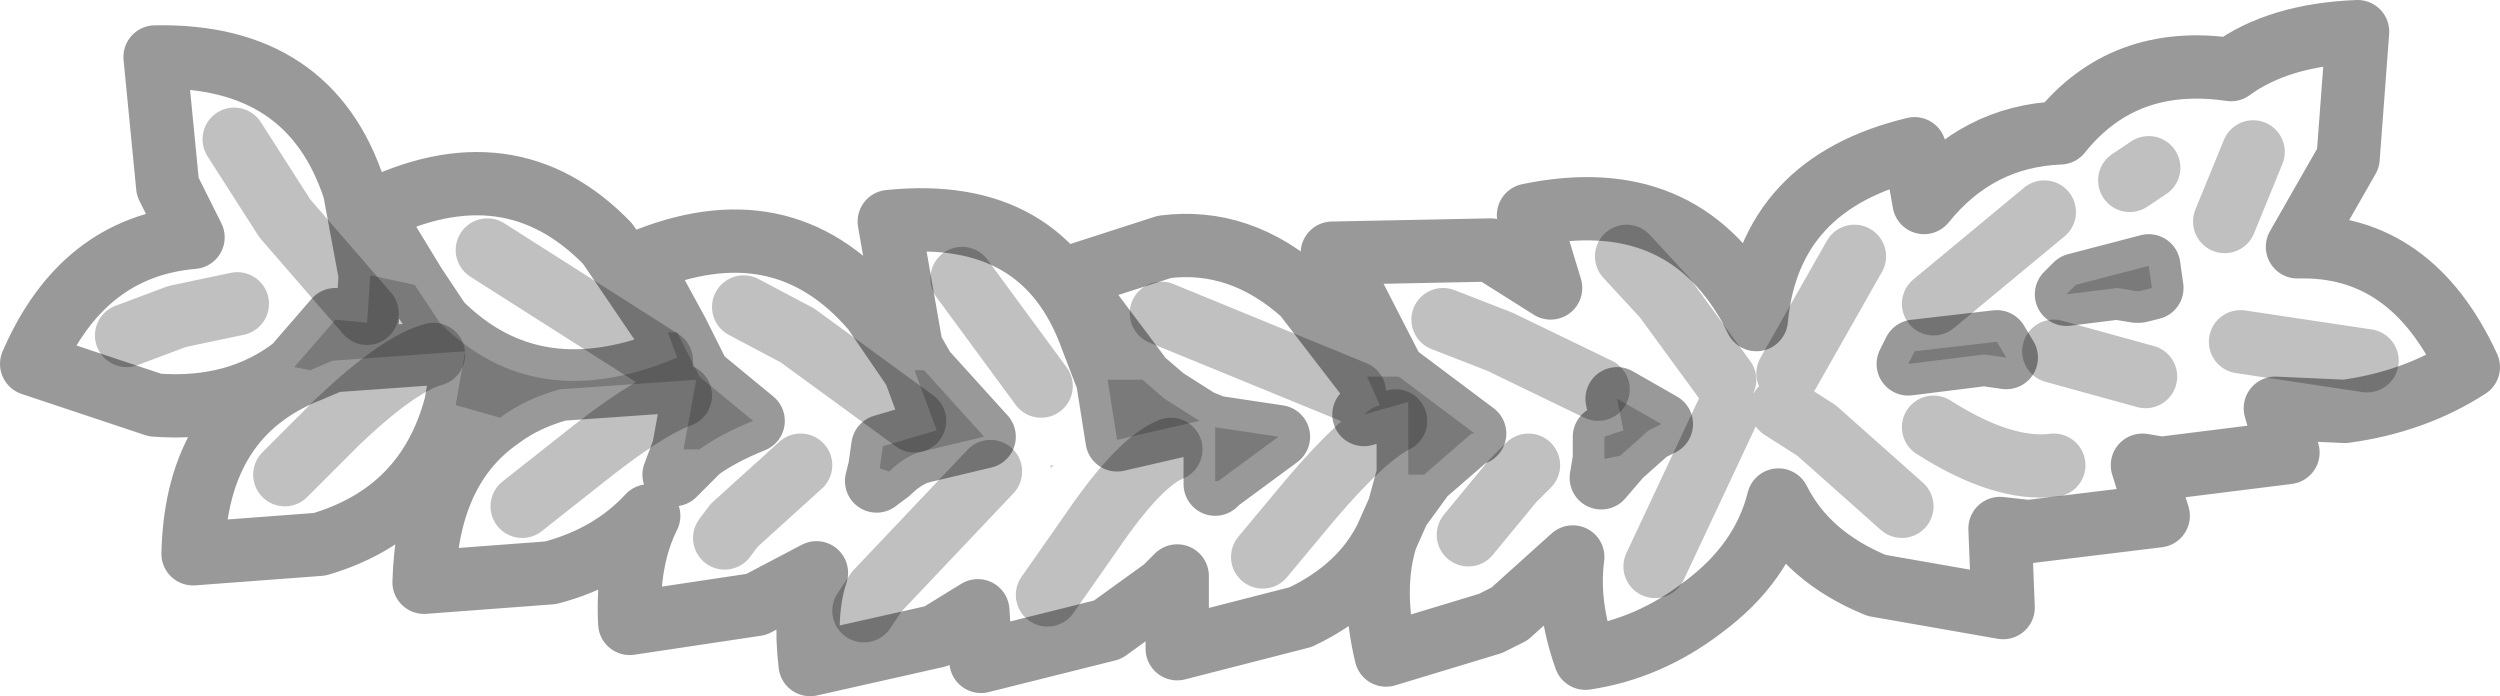 <?xml version="1.0" encoding="UTF-8" standalone="no"?>
<svg xmlns:xlink="http://www.w3.org/1999/xlink" height="11.0px" width="39.5px" xmlns="http://www.w3.org/2000/svg">
  <g transform="matrix(1.0, 0.0, 0.0, 1.0, 0.5, 0.5)">
    <path d="M7.4 6.1 L6.7 5.9 6.85 5.05 4.75 5.2 4.4 5.35 4.15 5.3 4.8 4.55 5.3 4.6 5.35 3.85 6.05 4.0 6.45 4.6 Q7.95 6.1 10.2 5.15 L10.05 4.75 10.2 4.75 10.55 5.45 11.4 6.15 Q10.9 6.35 10.55 6.6 L10.3 6.6 10.5 5.5 8.35 5.65 Q7.8 5.8 7.4 6.1 M13.95 5.35 L14.1 5.35 15.05 6.4 14.0 6.65 Q13.75 6.75 13.55 6.95 L13.4 6.9 13.45 6.55 14.3 6.3 13.95 5.35 M17.0 5.5 L17.55 5.5 17.9 5.8 18.45 6.15 17.15 6.45 17.0 5.5 M21.1 5.45 L21.6 5.45 22.8 6.35 22.75 6.35 22.0 7.0 21.75 7.0 21.75 5.85 21.05 6.05 Q21.15 5.95 21.3 5.9 L21.1 5.45 M32.15 4.15 L32.3 4.0 33.45 3.7 33.5 4.05 33.3 4.1 33.25 4.1 32.95 4.05 32.15 4.15 M31.2 5.15 L30.85 5.1 29.65 5.25 29.75 5.05 31.05 4.9 31.2 5.15 M24.85 6.75 L24.85 6.4 25.15 6.3 25.05 5.8 25.75 6.2 25.55 6.3 25.1 6.7 24.85 6.75 M18.7 7.1 L18.7 6.25 19.7 6.4 18.75 7.1 18.7 7.1 M16.1 6.9 L16.1 6.85 16.15 6.85 16.1 6.9" fill="#000000" fill-opacity="0.2" fill-rule="evenodd" stroke="none"/>
    <path d="M21.6 5.45 L21.5 5.35 20.55 3.5 23.05 3.45 24.0 4.05 23.65 2.9 Q26.05 2.4 27.15 4.35 L27.25 4.55 Q27.45 2.4 29.75 1.85 L29.9 2.7 Q30.75 1.65 32.05 1.6 33.05 0.35 34.75 0.6 35.5 0.05 36.75 0.0 L36.6 2.0 35.8 3.4 Q37.6 3.35 38.5 5.3 37.65 5.85 36.55 6.0 L35.45 5.95 35.65 6.65 33.65 6.9 33.35 6.85 33.6 7.65 31.55 7.9 31.1 7.85 31.15 9.1 29.15 8.75 Q28.05 8.3 27.6 7.4 27.35 8.4 26.4 9.1 25.55 9.75 24.55 9.9 24.25 9.05 24.35 8.3 L23.35 9.2 23.05 9.35 21.4 9.85 Q21.15 8.8 21.4 8.0 21.0 8.8 20.05 9.25 L18.1 9.75 18.1 8.6 17.9 8.8 17.0 9.45 15.0 9.95 14.95 9.15 14.3 9.55 12.3 10.0 Q12.2 9.15 12.4 8.55 L11.45 9.05 9.45 9.35 Q9.4 8.35 9.75 7.65 9.15 8.3 8.2 8.55 L6.2 8.7 Q6.25 6.9 7.4 6.1 7.8 5.8 8.35 5.65 L10.5 5.5 10.3 6.6 10.15 7.0 10.55 6.6 Q10.9 6.35 11.4 6.15 L10.55 5.45 10.2 4.75 9.6 3.65 Q11.85 2.7 13.3 4.4 L13.95 5.35 14.3 6.3 13.45 6.55 13.4 6.9 13.35 7.1 13.55 6.95 Q13.75 6.75 14.0 6.65 L15.05 6.4 14.1 5.35 13.9 5.0 13.55 3.0 Q16.0 2.75 16.75 4.85 L17.0 5.5 17.15 6.45 18.45 6.15 17.9 5.8 17.55 5.5 16.35 3.9 17.9 3.4 Q19.1 3.25 20.1 4.15 L21.1 5.45 21.3 5.9 Q21.15 5.95 21.05 6.05 L21.75 5.85 21.75 7.0 21.6 7.55 22.0 7.0 22.75 6.35 22.8 6.35 21.6 5.45 M6.7 5.9 Q6.25 7.6 4.55 8.1 L2.55 8.25 Q2.6 6.05 4.4 5.35 L4.75 5.2 6.85 5.05 6.7 5.9 M4.15 5.3 Q3.25 6.0 1.95 5.9 L0.0 5.25 Q0.8 3.4 2.55 3.25 L2.15 2.45 1.95 0.4 Q4.4 0.35 5.1 2.5 L5.35 3.85 5.3 4.6 4.8 4.55 4.15 5.3 M6.05 4.0 L5.35 2.85 Q7.55 1.75 9.1 3.35 L10.05 4.75 10.2 5.15 Q7.95 6.1 6.45 4.6 L6.05 4.0 M21.4 8.0 L21.6 7.55 21.4 8.0 M31.2 5.15 L31.05 4.9 29.75 5.05 29.65 5.25 30.85 5.1 31.2 5.15 M32.15 4.15 L32.95 4.05 33.25 4.1 33.3 4.1 33.5 4.05 33.45 3.7 32.3 4.0 32.15 4.15 M25.1 6.7 L25.55 6.3 25.75 6.2 25.05 5.8 25.15 6.3 24.85 6.4 24.85 6.75 24.8 7.05 25.1 6.7 M18.7 6.25 L18.7 7.1 18.7 7.15 18.75 7.1 19.7 6.4 18.7 6.25 18.45 6.15 18.7 6.25 M16.1 6.9 L16.15 6.85 16.1 6.85 16.1 6.9" fill="#ffffff" fill-opacity="0.0" fill-rule="evenodd" stroke="none"/>
    <path d="M21.6 5.45 L21.5 5.35 20.55 3.5 23.05 3.45 24.0 4.05 23.65 2.9 Q26.05 2.4 27.15 4.35 L27.25 4.55 Q27.45 2.4 29.75 1.85 L29.9 2.7 Q30.75 1.65 32.05 1.6 33.05 0.35 34.75 0.6 35.5 0.05 36.75 0.0 L36.6 2.0 35.8 3.4 Q37.6 3.35 38.5 5.3 37.65 5.85 36.55 6.0 L35.45 5.95 35.65 6.65 33.65 6.9 33.35 6.85 33.6 7.65 31.55 7.9 31.1 7.85 31.15 9.1 29.15 8.75 Q28.05 8.3 27.6 7.4 27.35 8.4 26.4 9.1 25.55 9.75 24.55 9.9 24.25 9.05 24.35 8.3 L23.35 9.2 23.05 9.35 21.4 9.85 Q21.15 8.8 21.4 8.0 21.0 8.8 20.05 9.25 L18.1 9.75 18.1 8.6 17.9 8.8 17.0 9.45 15.0 9.95 14.95 9.15 14.3 9.55 12.3 10.0 Q12.2 9.15 12.4 8.55 L11.45 9.05 9.45 9.35 Q9.4 8.35 9.75 7.65 9.15 8.3 8.2 8.55 L6.2 8.7 Q6.25 6.9 7.4 6.1 L6.7 5.9 Q6.25 7.6 4.55 8.1 L2.55 8.25 Q2.6 6.05 4.4 5.35 L4.15 5.3 Q3.25 6.0 1.95 5.9 L0.0 5.25 Q0.8 3.4 2.55 3.25 L2.15 2.45 1.95 0.4 Q4.4 0.35 5.1 2.5 L5.35 3.85 6.05 4.0 5.35 2.85 Q7.55 1.75 9.1 3.35 L10.05 4.75 10.2 4.75 9.6 3.65 Q11.85 2.7 13.3 4.4 L13.95 5.35 14.1 5.35 13.9 5.0 13.55 3.0 Q16.0 2.75 16.75 4.85 L17.0 5.5 17.55 5.5 16.35 3.9 17.9 3.4 Q19.1 3.25 20.1 4.15 L21.1 5.45 21.6 5.45 22.8 6.35 22.75 6.35 22.0 7.0 21.6 7.55 21.4 8.0 M31.2 5.15 L31.05 4.9 29.75 5.05 29.65 5.25 30.85 5.1 31.2 5.15 M32.15 4.15 L32.95 4.05 33.25 4.1 33.3 4.1 33.5 4.05 33.45 3.7 32.3 4.0 32.15 4.15 M21.1 5.45 L21.3 5.9 Q21.15 5.95 21.05 6.05 L21.75 5.85 21.75 7.0 22.0 7.0 M24.85 6.75 L24.85 6.4 25.15 6.3 25.05 5.8 25.75 6.2 25.55 6.3 25.1 6.7 24.8 7.05 24.85 6.75 25.1 6.7 M21.75 7.0 L21.6 7.55 M17.0 5.5 L17.15 6.45 18.45 6.15 17.9 5.8 17.55 5.5 M10.55 6.6 Q10.9 6.35 11.4 6.15 L10.55 5.45 10.2 4.75 M13.95 5.35 L14.3 6.3 13.45 6.55 13.4 6.9 13.55 6.95 Q13.75 6.75 14.0 6.65 L15.05 6.4 14.1 5.35 M13.4 6.9 L13.35 7.1 13.55 6.95 M10.55 6.6 L10.3 6.6 10.15 7.0 10.55 6.6 M18.7 7.1 L18.7 6.25 18.45 6.15 M18.7 6.25 L19.7 6.4 18.75 7.1 18.7 7.15 18.7 7.1 18.75 7.1 M7.4 6.1 Q7.8 5.8 8.35 5.65 L10.5 5.5 10.3 6.6 M6.05 4.0 L6.45 4.6 Q7.95 6.1 10.2 5.15 L10.05 4.75 M4.15 5.3 L4.8 4.55 5.3 4.6 5.35 3.85 M6.7 5.9 L6.85 5.05 4.75 5.2 4.4 5.35" fill="none" stroke="#000000" stroke-linecap="round" stroke-linejoin="round" stroke-opacity="0.4" stroke-width="1.0"/>
    <path d="M36.9 5.2 L34.9 4.9 M33.4 5.45 L31.95 5.05 M33.45 2.15 L33.15 2.35 M35.1 1.9 L34.65 3.0 M25.2 3.55 L25.8 4.2 26.75 5.5 M27.75 5.4 L28.8 3.55 M22.3 4.55 L23.2 4.9 24.75 5.65 M23.65 6.85 L23.4 7.1 22.7 7.95 M27.65 5.95 L28.2 6.3 29.55 7.5 M25.65 8.45 L26.8 6.0 M31.8 2.85 L30.05 4.3 M30.05 6.25 Q31.15 6.95 31.95 6.85 M11.25 4.35 L12.1 4.8 13.95 6.15 M15.15 6.95 L13.35 8.85 13.15 9.15 M12.15 6.85 L11.1 7.8 10.95 8.0 M16.05 8.9 L16.75 7.9 Q17.5 6.8 18.0 6.6 M19.45 8.3 L20.2 7.4 Q21.05 6.4 21.55 6.15 M14.7 3.9 L15.95 5.6 M4.0 7.0 L4.85 6.15 Q5.8 5.25 6.35 5.1 M7.2 3.45 L9.95 5.2 M3.2 1.7 L4.0 2.95 5.3 4.45 M7.75 7.5 L8.7 6.75 Q9.7 5.95 10.25 5.75 M3.25 4.3 L2.3 4.5 1.5 4.8 M17.85 4.45 L20.9 5.7" fill="none" stroke="#000000" stroke-linecap="round" stroke-linejoin="round" stroke-opacity="0.247" stroke-width="1.0"/>
  </g>
</svg>
